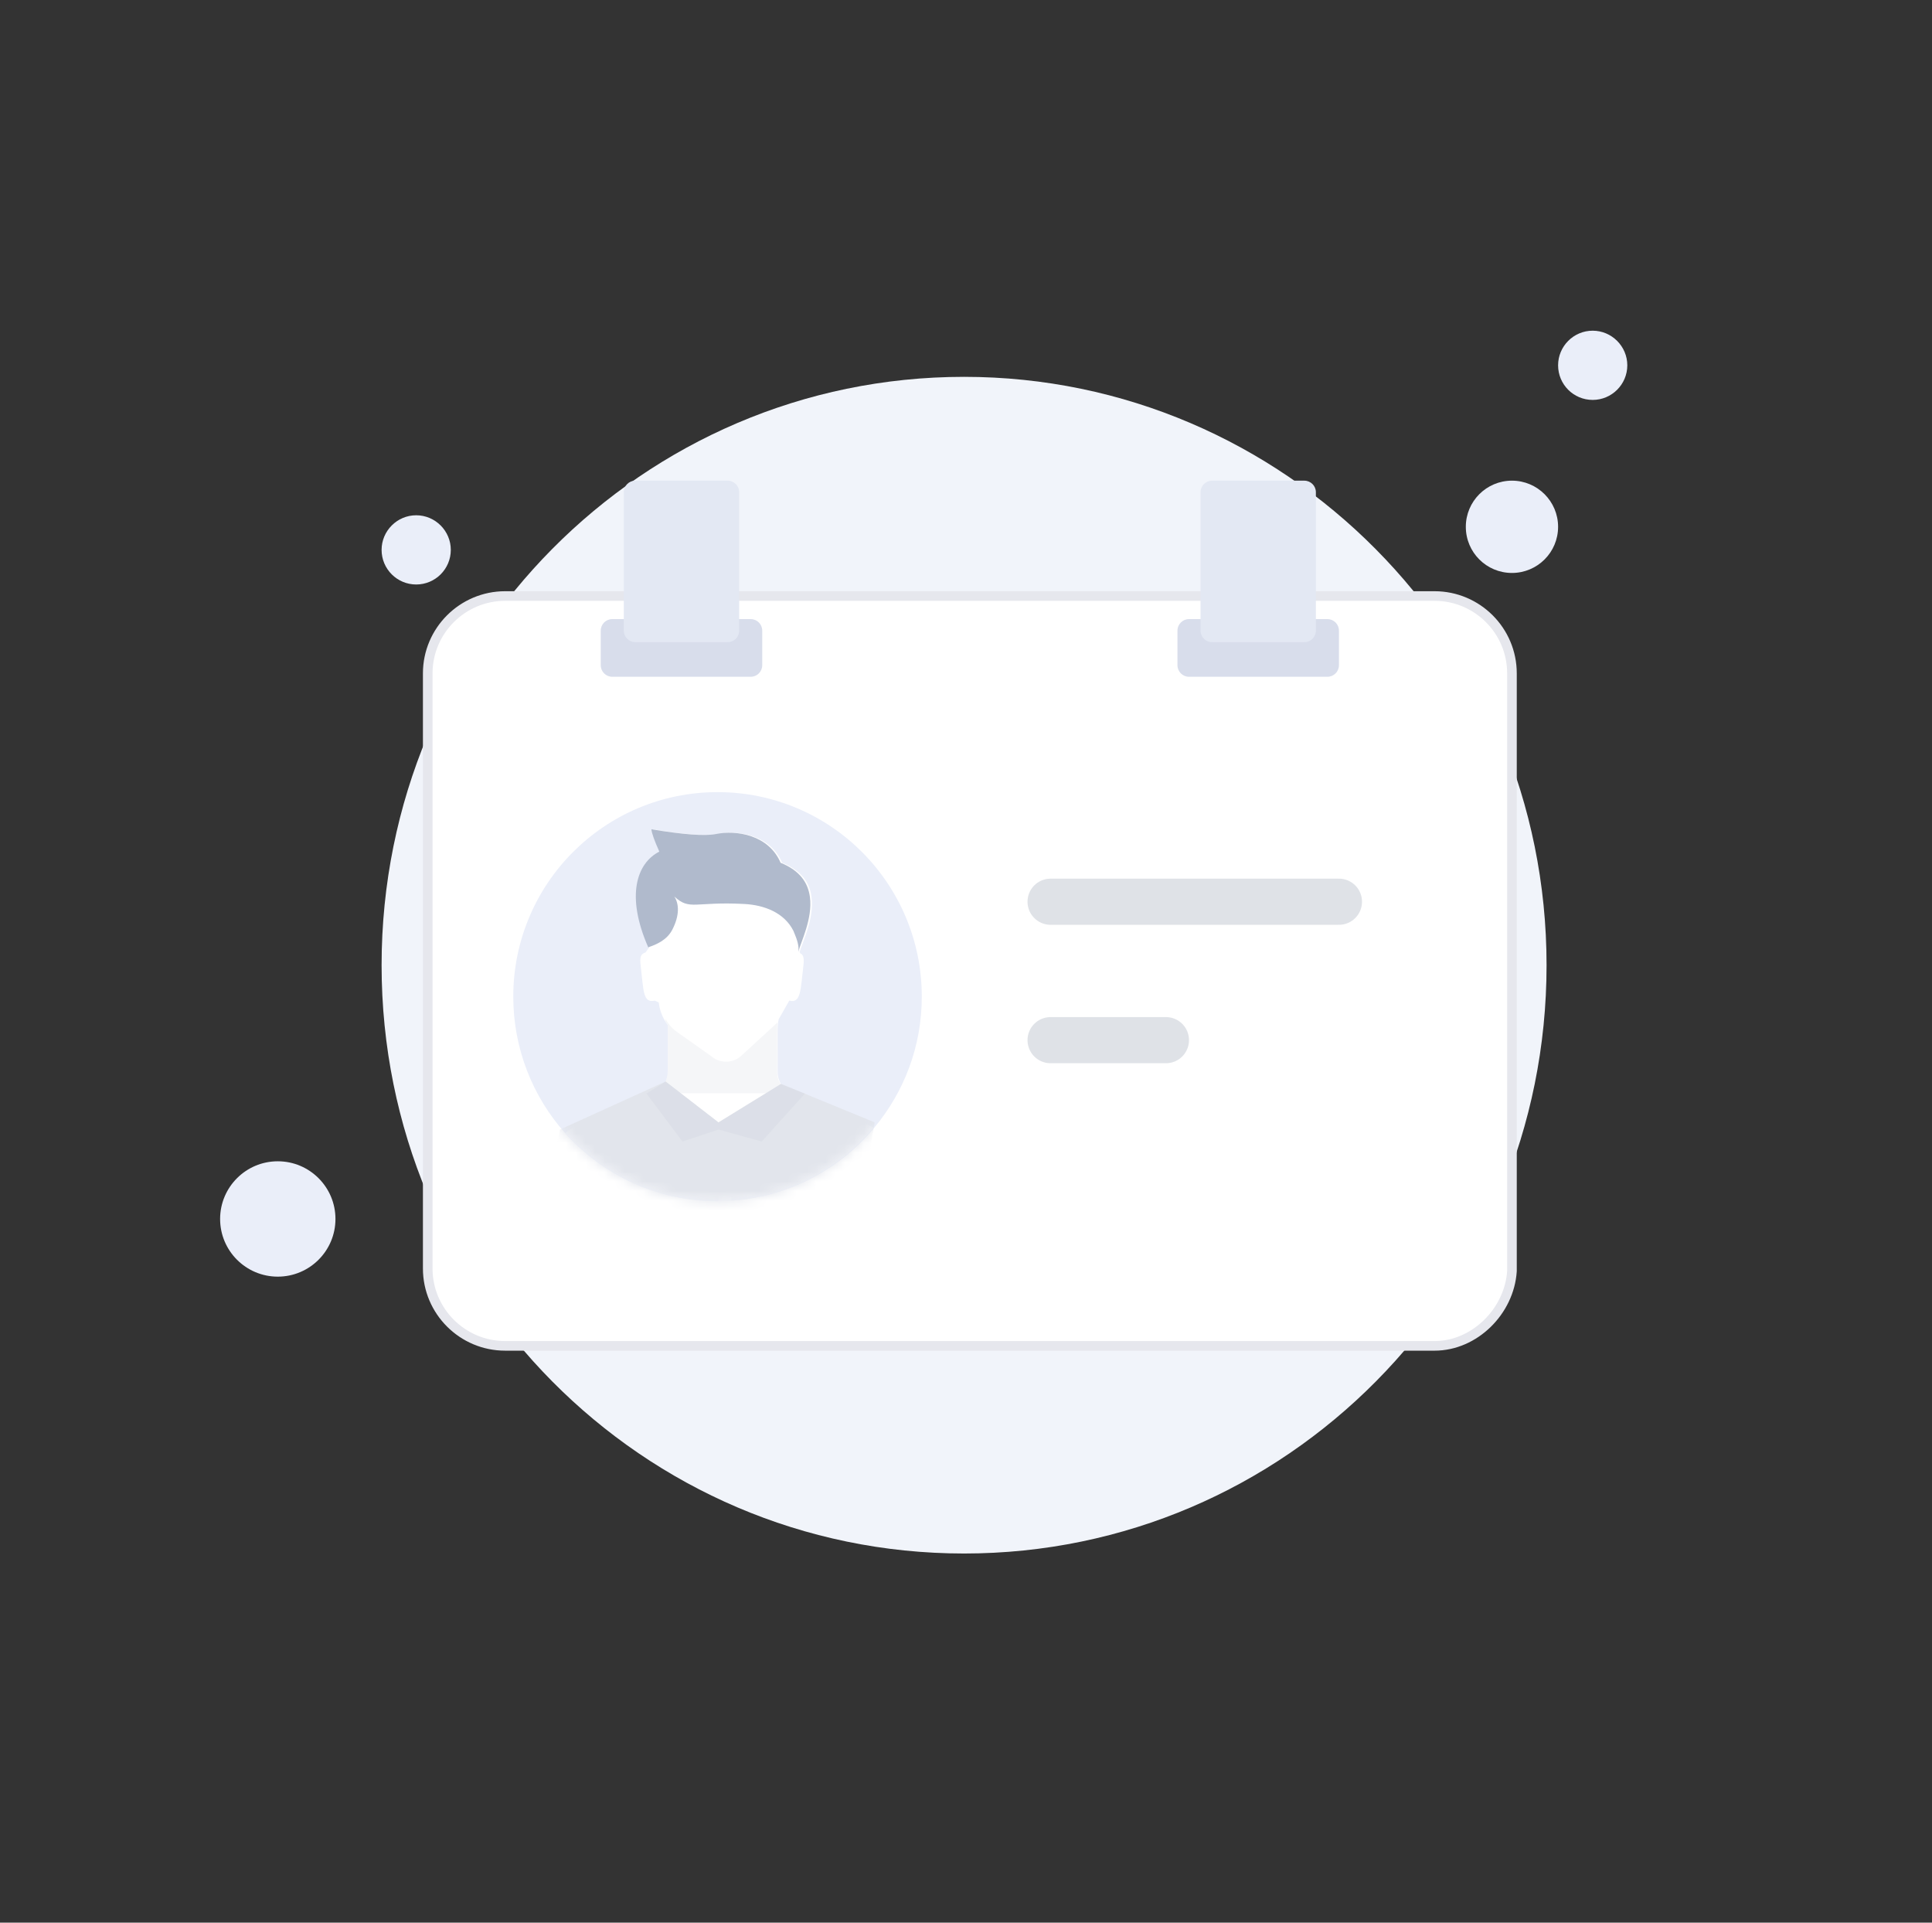 <?xml version="1.0" encoding="UTF-8"?>
<svg width="201px" height="200px" viewBox="0 0 201 200" version="1.1" xmlns="http://www.w3.org/2000/svg" xmlns:xlink="http://www.w3.org/1999/xlink">
    <rect x="0" y="0" width="201" height="200" fill="#333333" stroke="none"/>
    <title>空态_代理</title>
    <defs>
        <path d="M21.25,0 C9.507,0 0,9.515 0,21.273 C0,26.721 2.045,31.703 5.388,35.462 C9.286,39.804 14.921,42.545 21.222,42.545 C27.8,42.545 33.657,39.585 37.555,34.91 C40.648,31.202 42.5,26.473 42.5,21.273 C42.5,9.515 32.993,0 21.25,0 Z" id="path-1"></path>
    </defs>
    <g id="图标层" stroke="none" stroke-width="1" fill="none" fill-rule="evenodd">
        <g id="画板" transform="translate(-87, -274)">
            <g id="空态_代理" transform="translate(87.5, 274)">
                <rect id="路径" x="0" y="0" width="200" height="200"></rect>
                <path d="M0,0 L200,0 L200,200 L0,200 L0,0 Z" id="矩形"></path>
                <g id="45" transform="translate(22.4, 34.4)">
                    <rect id="路径" x="0" y="0" width="146.4" height="133.2"></rect>
                    <path d="M77.4,4.8 C43.936,4.8 16.8,32.144 16.8,66 C16.8,99.856 43.936,127.2 77.4,127.2 C110.864,127.2 138,99.856 138,66 C138,32.144 110.752,4.8 77.4,4.8 Z" id="路径" fill="#F1F4FA"></path>
                    <path d="M134.4,15.6 C131.744,15.6 129.6,17.752 129.6,20.4 C129.6,23.056 131.744,25.2 134.4,25.2 C137.048,25.2 139.2,23.056 139.2,20.4 C139.2,17.752 137.048,15.6 134.4,15.6 Z" id="路径" fill="#EAEEF9"></path>
                    <path d="M142.8,0 C140.808,0 139.2,1.624 139.2,3.6 C139.2,5.592 140.808,7.2 142.8,7.2 C144.776,7.2 146.4,5.592 146.4,3.6 C146.4,1.624 144.776,0 142.8,0 Z" id="路径" fill="#EAEEF9"></path>
                    <path d="M20.4,19.2 C18.416,19.2 16.8,20.824 16.8,22.8 C16.8,24.792 18.416,26.4 20.4,26.4 C22.384,26.4 24,24.792 24,22.8 C24,20.824 22.384,19.2 20.4,19.2 Z" id="路径" fill="#EAEEF9"></path>
                    <path d="M6,86.4 C2.688,86.4 0,89.088 0,92.4 C0,95.712 2.688,98.4 6,98.4 C9.312,98.4 12,95.712 12,92.4 C12,89.088 9.312,86.4 6,86.4 Z" id="路径" fill="#EAEEF9"></path>
                    <path d="M134.4,97.832 L134.4,35.648 C134.4,31.208 130.792,27.6 126.344,27.6 L29.656,27.6 C25.216,27.6 21.6,31.208 21.6,35.648 L21.6,97.552 C21.6,101.992 25.216,105.6 29.656,105.6 L126.344,105.6 C130.52,105.6 134.128,101.992 134.4,97.832 Z" id="路径" stroke="#E6E7ED" fill="#FFFFFF" stroke-dasharray="0,0"></path>
                    <path d="M40.8,30 L55.2,30 C55.863,30 56.4,30.537 56.4,31.2 L56.4,34.8 C56.4,35.463 55.863,36 55.2,36 L40.8,36 C40.137,36 39.6,35.463 39.6,34.8 L39.6,31.2 C39.6,30.537 40.137,30 40.8,30 Z" id="Rectangle" fill="#D8DDEB"></path>
                    <path d="M100.8,30 L115.2,30 C115.863,30 116.4,30.537 116.4,31.2 L116.4,34.8 C116.4,35.463 115.863,36 115.2,36 L100.8,36 C100.137,36 99.6,35.463 99.6,34.8 L99.6,31.2 C99.6,30.537 100.137,30 100.8,30 Z" id="Rectangle" fill="#D8DDEB"></path>
                    <path d="M52.8,32.4 C53.464,32.4 54,31.864 54,31.208 L54,16.792 C54,16.136 53.464,15.6 52.8,15.6 L43.2,15.6 C42.536,15.6 42,16.136 42,16.792 L42,31.208 C42,31.864 42.536,32.4 43.2,32.4 L52.8,32.4 Z" id="路径" fill="#E3E8F3"></path>
                    <path d="M102,31.208 C102,31.864 102.544,32.4 103.2,32.4 L112.8,32.4 C113.456,32.4 114,31.864 114,31.208 L114,16.792 C114,16.136 113.456,15.6 112.8,15.6 L103.2,15.6 C102.544,15.6 102,16.136 102,16.792 L102,31.208 Z" id="路径" fill="#E3E8F3"></path>
                    <g id="43" transform="translate(30.5, 48)">
                        <rect id="路径" x="0" y="0" width="42.5" height="49.5"></rect>
                        <g id="路径-2" transform="translate(0, 0)">
                            <mask id="mask-2" fill="white">
                                <use xlink:href="#path-1"></use>
                            </mask>
                            <use id="蒙版" fill="#EAEEF9" xlink:href="#path-1"></use>
                            <path d="M5.409,35.459 C9.293,39.804 14.914,42.545 21.196,42.545 C27.751,42.545 33.593,39.585 37.477,34.909 C36.898,34.577 36.238,34.242 35.466,33.994 C33.979,33.414 31.939,32.638 29.103,31.446 C29.085,31.429 29.066,31.42 29.047,31.42 C28.552,31.227 28.166,30.868 27.89,30.451 C27.643,30.036 27.504,29.595 27.504,29.125 C27.504,25.167 27.476,24.45 27.532,24.089 C27.558,23.924 27.558,23.841 27.615,23.617 L28.717,21.683 C29.956,22.013 29.874,20.52 30.178,18.114 C30.286,17.198 30.178,16.923 29.845,16.755 C29.845,16.729 29.82,16.701 29.791,16.647 C30.038,15.68 31.334,13.191 31.03,10.919 C30.865,9.48 30.038,8.183 27.973,7.348 C26.734,4.444 23.372,3.918 21.196,4.364 C20.039,4.584 17.798,4.417 14.473,3.864 C14.509,4.269 14.785,5.045 15.3,6.19 C12.959,7.378 11.774,10.752 14.143,16.149 L13.757,16.675 C13.288,16.843 13.123,17.062 13.26,18.114 C13.564,20.659 13.482,21.985 14.72,21.683 L15.135,21.876 C15.218,22.653 15.493,23.369 15.905,23.978 C15.959,24.089 16.044,24.171 16.127,24.285 L16.127,29.071 C16.127,29.427 16.044,29.788 15.905,30.095 C15.658,30.675 15.189,31.119 14.61,31.366 C12.049,32.444 10.148,33.164 8.688,33.746 L7.915,34.048 C6.898,34.463 6.071,34.935 5.409,35.459 Z" id="路径" fill="#FFFFFF" mask="url(#mask-2)"></path>
                            <path d="M30.863,10.913 C30.67,9.476 29.874,8.181 27.81,7.346 C26.574,4.446 23.22,3.918 21.049,4.363 C19.914,4.583 17.688,4.417 14.37,3.864 C14.406,4.269 14.681,5.043 15.194,6.187 C12.858,7.377 11.676,10.749 14.04,16.14 C14.947,15.838 15.993,15.367 16.542,14.316 C17.312,12.825 17.255,11.635 16.76,10.859 C18.383,12.351 18.849,11.357 24.045,11.635 C26.08,11.743 28.197,12.518 29.158,14.455 C29.186,14.563 29.24,14.648 29.268,14.731 C29.487,15.259 29.763,16.006 29.655,16.614 C29.902,15.617 31.164,13.154 30.863,10.913 Z" id="路径" fill="#B0BACC" mask="url(#mask-2)"></path>
                            <path d="M15.841,30.089 L15.841,31.32 L27.818,31.32 L27.818,30.367 C27.571,30.002 27.434,29.528 27.463,29.054 C27.463,25.049 27.434,24.32 27.488,23.959 C27.38,24.067 27.244,24.18 27.133,24.291 L23.625,27.511 C22.721,28.242 21.459,28.214 20.583,27.457 L16.827,24.799 C16.415,24.461 16.088,24.041 15.841,23.593 L15.841,23.871 C15.895,23.985 15.977,24.067 16.06,24.18 L16.06,29.054 C16.06,29.417 15.977,29.78 15.841,30.089 Z" id="路径" fill="#F5F6F8" mask="url(#mask-2)"></path>
                            <path d="M24.449,42.053 C24.799,42.053 25.114,41.778 25.114,41.383 C25.114,40.995 24.799,40.719 24.449,40.719 L22.687,40.719 L22.687,38.96 C22.687,38.609 22.414,38.295 22.023,38.295 C21.67,38.295 21.358,38.571 21.358,38.96 L21.358,40.719 L19.596,40.719 C19.246,40.719 18.932,40.995 18.932,41.383 C18.932,41.778 19.205,42.053 19.596,42.053 L21.358,42.053 L21.358,43.812 C21.358,44.163 21.631,44.477 22.023,44.477 C22.376,44.477 22.687,44.201 22.687,43.812 L22.687,42.053 L24.449,42.053 Z" id="路径" fill="#FFFFFF" mask="url(#mask-2)"></path>
                            <polygon fill="#E2E5EC" mask="url(#mask-2)" points="15.85 30.1 21.35 34.35 27.85 30.35 37.6 34.35 36.1 43.35 13.85 49.6 3.35 42.6 4.85 35.1"></polygon>
                            <polygon id="路径-3" fill="#9DA5B6" opacity="0.287" mask="url(#mask-2)" points="15.85 30.1 21.35 34.35 27.85 30.35 30.35 31.35 25.85 36.35 21.35 35.1 17.6 36.35 13.85 31.35"></polygon>
                        </g>
                    </g>
                    <line x1="86.4" y1="59.4" x2="116.4" y2="59.4" id="路径" stroke="#939DAE" stroke-width="4.8" opacity="0.296" stroke-linecap="round" stroke-linejoin="round" stroke-dasharray="0,0"></line>
                    <line x1="86.4" y1="73.8" x2="98.4" y2="73.8" id="路径" stroke="#939DAE" stroke-width="4.8" opacity="0.296" stroke-linecap="round" stroke-linejoin="round" stroke-dasharray="0,0"></line>
                </g>
            </g>
        </g>
    </g>
</svg>